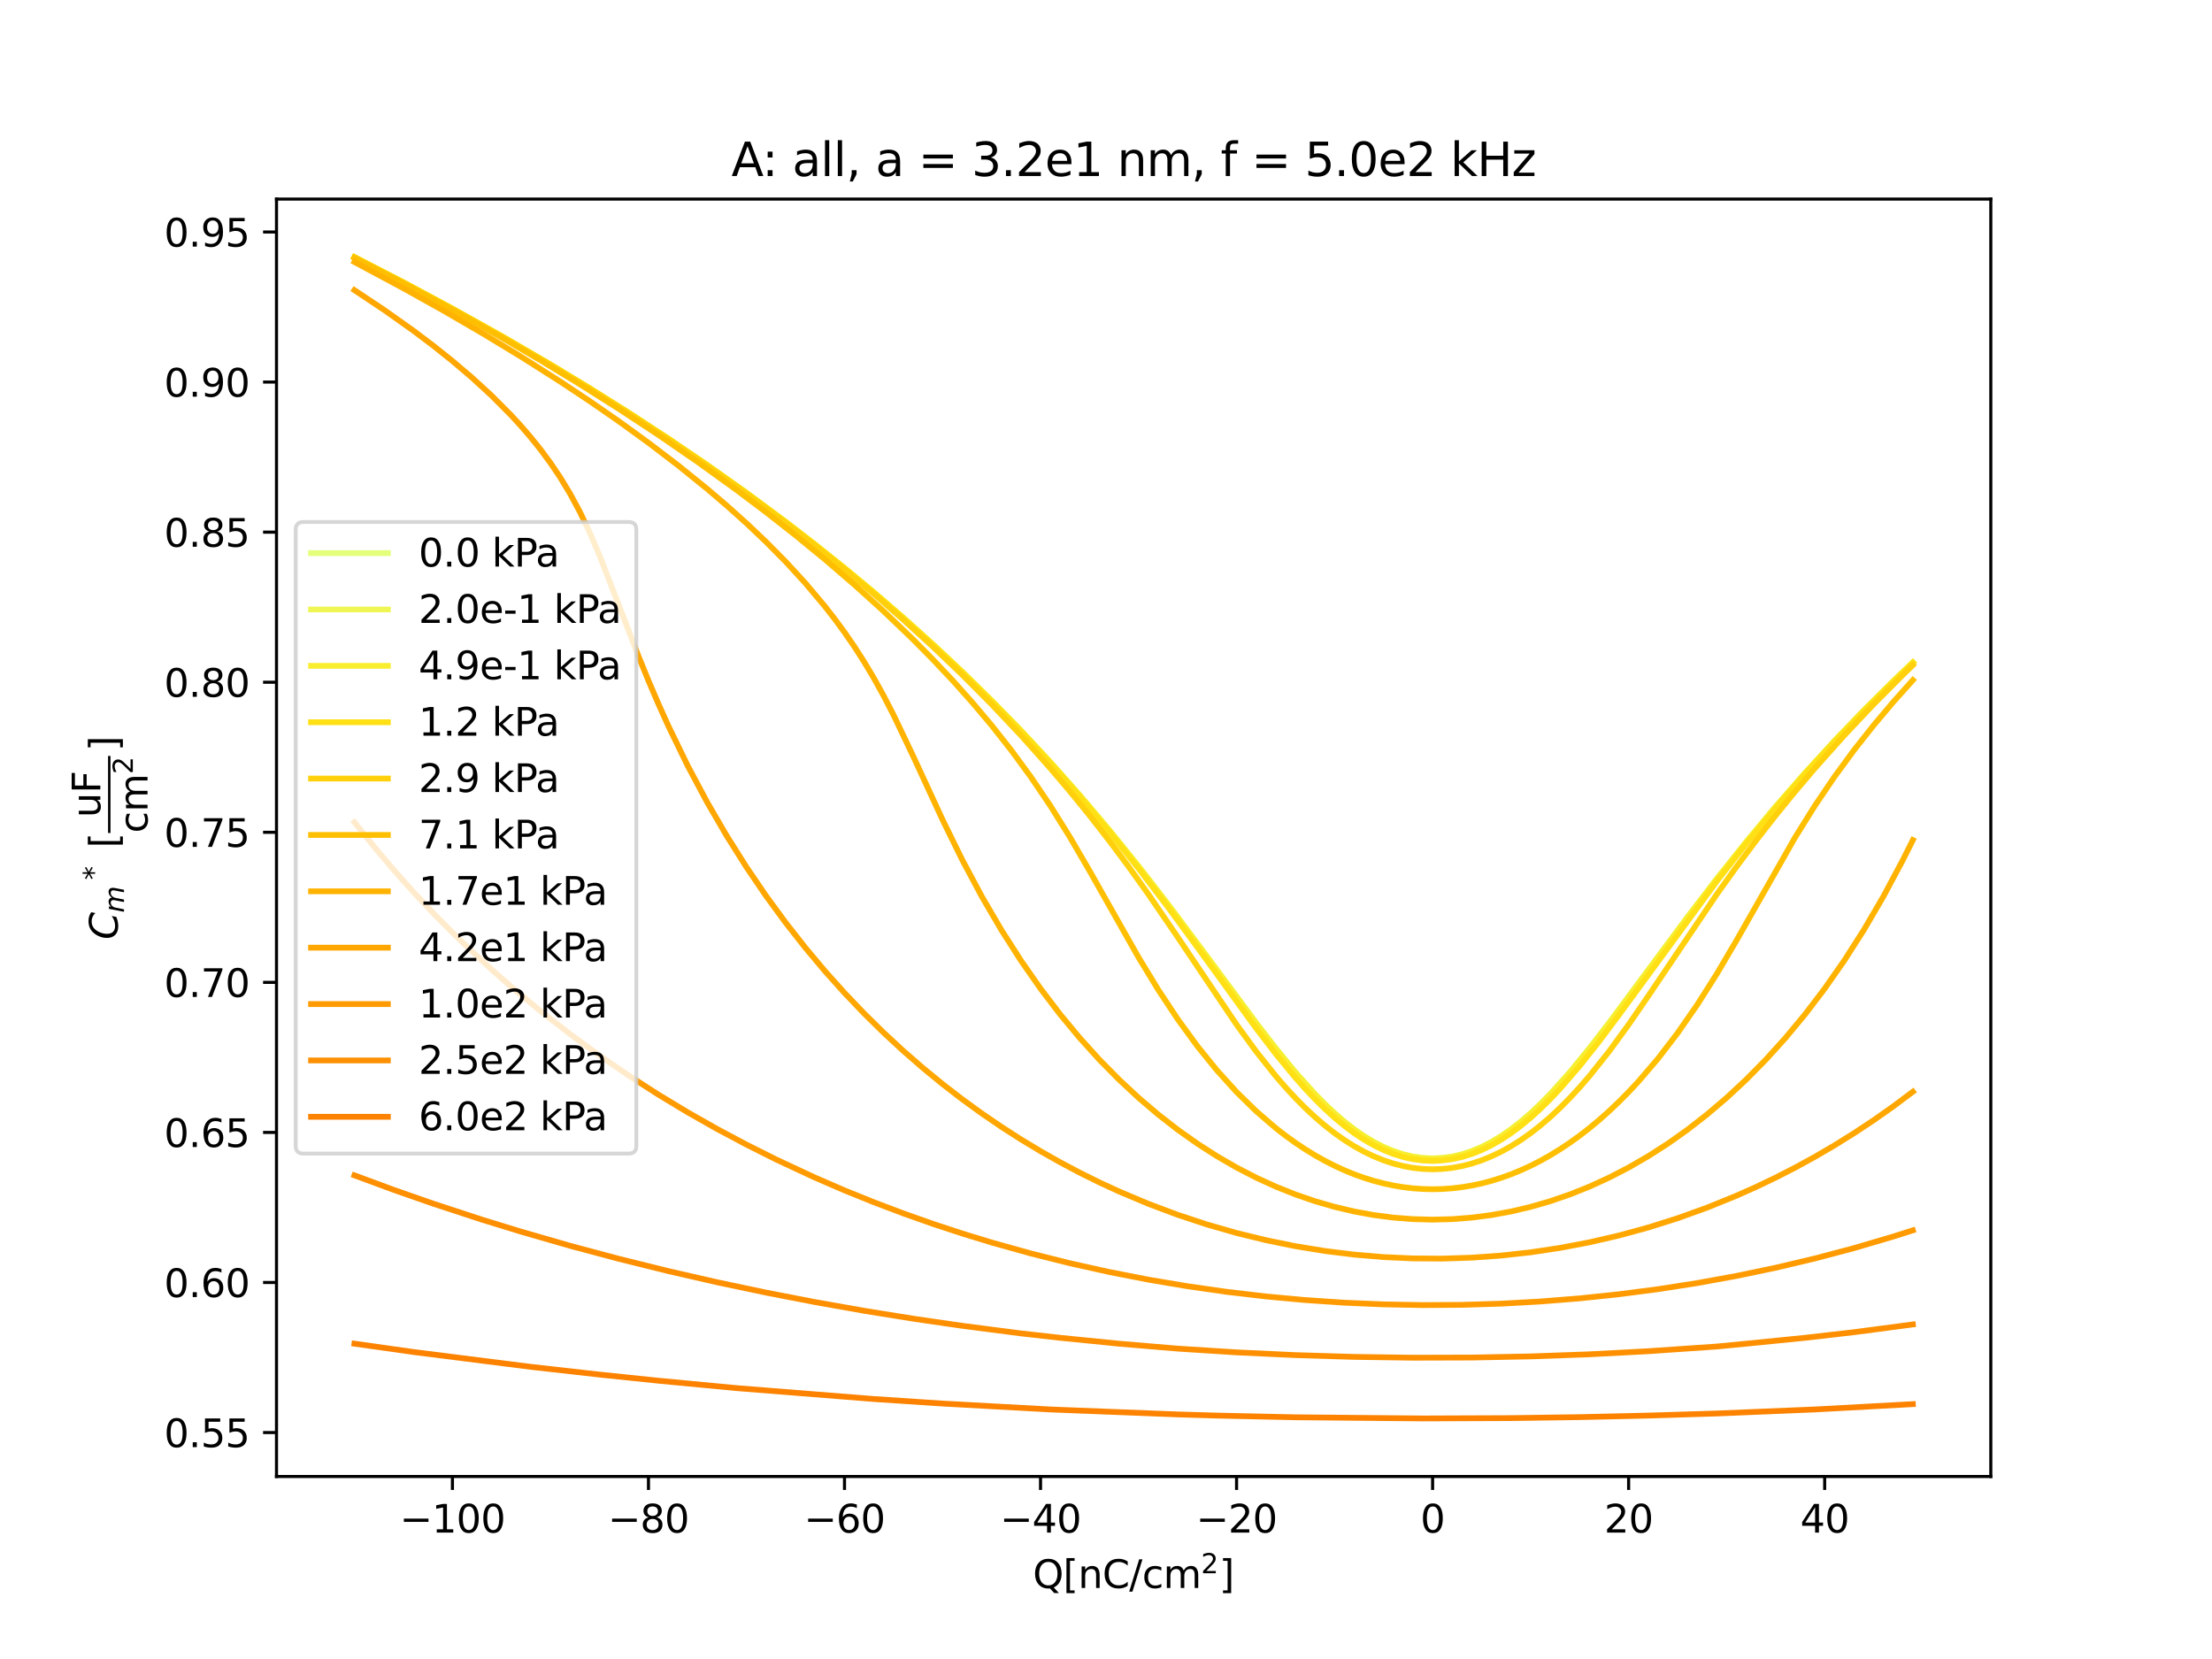 <?xml version="1.0" encoding="utf-8" standalone="no"?>
<!DOCTYPE svg PUBLIC "-//W3C//DTD SVG 1.1//EN"
  "http://www.w3.org/Graphics/SVG/1.1/DTD/svg11.dtd">
<svg xmlns:xlink="http://www.w3.org/1999/xlink" width="576pt" height="432pt" viewBox="0 0 576 432" xmlns="http://www.w3.org/2000/svg" version="1.1">
 <defs>
  <style type="text/css">*{stroke-linejoin: round; stroke-linecap: butt}</style>
 </defs>
 <g id="figure_1">
  <g id="patch_1">
   <path d="M 0 432 
L 576 432 
L 576 0 
L 0 0 
z
" style="fill: #ffffff"/>
  </g>
  <g id="axes_1">
   <g id="patch_2">
    <path d="M 72 384.48 
L 518.4 384.48 
L 518.4 51.84 
L 72 51.84 
z
" style="fill: #ffffff"/>
   </g>
   <g id="matplotlib.axis_1">
    <g id="xtick_1">
     <g id="line2d_1">
      <defs>
       <path id="m14b20d019d" d="M 0 0 
L 0 3.5 
" style="stroke: #000000; stroke-width: 0.8"/>
      </defs>
      <g>
       <use xlink:href="#m14b20d019d" x="117.814" y="384.48" style="stroke: #000000; stroke-width: 0.8"/>
      </g>
     </g>
     <g id="text_1">
      <!-- −100 -->
      <g transform="translate(104.08 399.078) scale(0.1 -0.1)">
       <defs>
        <path id="DejaVuSans-2212" d="M 678 2272 
L 4684 2272 
L 4684 1741 
L 678 1741 
L 678 2272 
z
" transform="scale(0.016)"/>
        <path id="DejaVuSans-31" d="M 794 531 
L 1825 531 
L 1825 4091 
L 703 3866 
L 703 4441 
L 1819 4666 
L 2450 4666 
L 2450 531 
L 3481 531 
L 3481 0 
L 794 0 
L 794 531 
z
" transform="scale(0.016)"/>
        <path id="DejaVuSans-30" d="M 2034 4250 
Q 1547 4250 1301 3770 
Q 1056 3291 1056 2328 
Q 1056 1369 1301 889 
Q 1547 409 2034 409 
Q 2525 409 2770 889 
Q 3016 1369 3016 2328 
Q 3016 3291 2770 3770 
Q 2525 4250 2034 4250 
z
M 2034 4750 
Q 2819 4750 3233 4129 
Q 3647 3509 3647 2328 
Q 3647 1150 3233 529 
Q 2819 -91 2034 -91 
Q 1250 -91 836 529 
Q 422 1150 422 2328 
Q 422 3509 836 4129 
Q 1250 4750 2034 4750 
z
" transform="scale(0.016)"/>
       </defs>
       <use xlink:href="#DejaVuSans-2212"/>
       <use xlink:href="#DejaVuSans-31" x="83.789"/>
       <use xlink:href="#DejaVuSans-30" x="147.412"/>
       <use xlink:href="#DejaVuSans-30" x="211.035"/>
      </g>
     </g>
    </g>
    <g id="xtick_2">
     <g id="line2d_2">
      <g>
       <use xlink:href="#m14b20d019d" x="168.86" y="384.48" style="stroke: #000000; stroke-width: 0.8"/>
      </g>
     </g>
     <g id="text_2">
      <!-- −80 -->
      <g transform="translate(158.308 399.078) scale(0.1 -0.1)">
       <defs>
        <path id="DejaVuSans-38" d="M 2034 2216 
Q 1584 2216 1326 1975 
Q 1069 1734 1069 1313 
Q 1069 891 1326 650 
Q 1584 409 2034 409 
Q 2484 409 2743 651 
Q 3003 894 3003 1313 
Q 3003 1734 2745 1975 
Q 2488 2216 2034 2216 
z
M 1403 2484 
Q 997 2584 770 2862 
Q 544 3141 544 3541 
Q 544 4100 942 4425 
Q 1341 4750 2034 4750 
Q 2731 4750 3128 4425 
Q 3525 4100 3525 3541 
Q 3525 3141 3298 2862 
Q 3072 2584 2669 2484 
Q 3125 2378 3379 2068 
Q 3634 1759 3634 1313 
Q 3634 634 3220 271 
Q 2806 -91 2034 -91 
Q 1263 -91 848 271 
Q 434 634 434 1313 
Q 434 1759 690 2068 
Q 947 2378 1403 2484 
z
M 1172 3481 
Q 1172 3119 1398 2916 
Q 1625 2713 2034 2713 
Q 2441 2713 2670 2916 
Q 2900 3119 2900 3481 
Q 2900 3844 2670 4047 
Q 2441 4250 2034 4250 
Q 1625 4250 1398 4047 
Q 1172 3844 1172 3481 
z
" transform="scale(0.016)"/>
       </defs>
       <use xlink:href="#DejaVuSans-2212"/>
       <use xlink:href="#DejaVuSans-38" x="83.789"/>
       <use xlink:href="#DejaVuSans-30" x="147.412"/>
      </g>
     </g>
    </g>
    <g id="xtick_3">
     <g id="line2d_3">
      <g>
       <use xlink:href="#m14b20d019d" x="219.907" y="384.48" style="stroke: #000000; stroke-width: 0.8"/>
      </g>
     </g>
     <g id="text_3">
      <!-- −60 -->
      <g transform="translate(209.354 399.078) scale(0.1 -0.1)">
       <defs>
        <path id="DejaVuSans-36" d="M 2113 2584 
Q 1688 2584 1439 2293 
Q 1191 2003 1191 1497 
Q 1191 994 1439 701 
Q 1688 409 2113 409 
Q 2538 409 2786 701 
Q 3034 994 3034 1497 
Q 3034 2003 2786 2293 
Q 2538 2584 2113 2584 
z
M 3366 4563 
L 3366 3988 
Q 3128 4100 2886 4159 
Q 2644 4219 2406 4219 
Q 1781 4219 1451 3797 
Q 1122 3375 1075 2522 
Q 1259 2794 1537 2939 
Q 1816 3084 2150 3084 
Q 2853 3084 3261 2657 
Q 3669 2231 3669 1497 
Q 3669 778 3244 343 
Q 2819 -91 2113 -91 
Q 1303 -91 875 529 
Q 447 1150 447 2328 
Q 447 3434 972 4092 
Q 1497 4750 2381 4750 
Q 2619 4750 2861 4703 
Q 3103 4656 3366 4563 
z
" transform="scale(0.016)"/>
       </defs>
       <use xlink:href="#DejaVuSans-2212"/>
       <use xlink:href="#DejaVuSans-36" x="83.789"/>
       <use xlink:href="#DejaVuSans-30" x="147.412"/>
      </g>
     </g>
    </g>
    <g id="xtick_4">
     <g id="line2d_4">
      <g>
       <use xlink:href="#m14b20d019d" x="270.953" y="384.48" style="stroke: #000000; stroke-width: 0.8"/>
      </g>
     </g>
     <g id="text_4">
      <!-- −40 -->
      <g transform="translate(260.401 399.078) scale(0.1 -0.1)">
       <defs>
        <path id="DejaVuSans-34" d="M 2419 4116 
L 825 1625 
L 2419 1625 
L 2419 4116 
z
M 2253 4666 
L 3047 4666 
L 3047 1625 
L 3713 1625 
L 3713 1100 
L 3047 1100 
L 3047 0 
L 2419 0 
L 2419 1100 
L 313 1100 
L 313 1709 
L 2253 4666 
z
" transform="scale(0.016)"/>
       </defs>
       <use xlink:href="#DejaVuSans-2212"/>
       <use xlink:href="#DejaVuSans-34" x="83.789"/>
       <use xlink:href="#DejaVuSans-30" x="147.412"/>
      </g>
     </g>
    </g>
    <g id="xtick_5">
     <g id="line2d_5">
      <g>
       <use xlink:href="#m14b20d019d" x="321.999" y="384.48" style="stroke: #000000; stroke-width: 0.8"/>
      </g>
     </g>
     <g id="text_5">
      <!-- −20 -->
      <g transform="translate(311.447 399.078) scale(0.1 -0.1)">
       <defs>
        <path id="DejaVuSans-32" d="M 1228 531 
L 3431 531 
L 3431 0 
L 469 0 
L 469 531 
Q 828 903 1448 1529 
Q 2069 2156 2228 2338 
Q 2531 2678 2651 2914 
Q 2772 3150 2772 3378 
Q 2772 3750 2511 3984 
Q 2250 4219 1831 4219 
Q 1534 4219 1204 4116 
Q 875 4013 500 3803 
L 500 4441 
Q 881 4594 1212 4672 
Q 1544 4750 1819 4750 
Q 2544 4750 2975 4387 
Q 3406 4025 3406 3419 
Q 3406 3131 3298 2873 
Q 3191 2616 2906 2266 
Q 2828 2175 2409 1742 
Q 1991 1309 1228 531 
z
" transform="scale(0.016)"/>
       </defs>
       <use xlink:href="#DejaVuSans-2212"/>
       <use xlink:href="#DejaVuSans-32" x="83.789"/>
       <use xlink:href="#DejaVuSans-30" x="147.412"/>
      </g>
     </g>
    </g>
    <g id="xtick_6">
     <g id="line2d_6">
      <g>
       <use xlink:href="#m14b20d019d" x="373.046" y="384.48" style="stroke: #000000; stroke-width: 0.8"/>
      </g>
     </g>
     <g id="text_6">
      <!-- 0 -->
      <g transform="translate(369.864 399.078) scale(0.1 -0.1)">
       <use xlink:href="#DejaVuSans-30"/>
      </g>
     </g>
    </g>
    <g id="xtick_7">
     <g id="line2d_7">
      <g>
       <use xlink:href="#m14b20d019d" x="424.092" y="384.48" style="stroke: #000000; stroke-width: 0.8"/>
      </g>
     </g>
     <g id="text_7">
      <!-- 20 -->
      <g transform="translate(417.729 399.078) scale(0.1 -0.1)">
       <use xlink:href="#DejaVuSans-32"/>
       <use xlink:href="#DejaVuSans-30" x="63.623"/>
      </g>
     </g>
    </g>
    <g id="xtick_8">
     <g id="line2d_8">
      <g>
       <use xlink:href="#m14b20d019d" x="475.138" y="384.48" style="stroke: #000000; stroke-width: 0.8"/>
      </g>
     </g>
     <g id="text_8">
      <!-- 40 -->
      <g transform="translate(468.776 399.078) scale(0.1 -0.1)">
       <use xlink:href="#DejaVuSans-34"/>
       <use xlink:href="#DejaVuSans-30" x="63.623"/>
      </g>
     </g>
    </g>
    <g id="text_9">
     <!-- $\mathrm{Q [nC/cm^2]}$ -->
     <g transform="translate(268.95 413.578) scale(0.1 -0.1)">
      <defs>
       <path id="DejaVuSans-51" d="M 2522 4238 
Q 1834 4238 1429 3725 
Q 1025 3213 1025 2328 
Q 1025 1447 1429 934 
Q 1834 422 2522 422 
Q 3209 422 3611 934 
Q 4013 1447 4013 2328 
Q 4013 3213 3611 3725 
Q 3209 4238 2522 4238 
z
M 3406 84 
L 4238 -825 
L 3475 -825 
L 2784 -78 
Q 2681 -84 2626 -87 
Q 2572 -91 2522 -91 
Q 1538 -91 948 567 
Q 359 1225 359 2328 
Q 359 3434 948 4092 
Q 1538 4750 2522 4750 
Q 3503 4750 4090 4092 
Q 4678 3434 4678 2328 
Q 4678 1516 4351 937 
Q 4025 359 3406 84 
z
" transform="scale(0.016)"/>
       <path id="DejaVuSans-5b" d="M 550 4863 
L 1875 4863 
L 1875 4416 
L 1125 4416 
L 1125 -397 
L 1875 -397 
L 1875 -844 
L 550 -844 
L 550 4863 
z
" transform="scale(0.016)"/>
       <path id="DejaVuSans-6e" d="M 3513 2113 
L 3513 0 
L 2938 0 
L 2938 2094 
Q 2938 2591 2744 2837 
Q 2550 3084 2163 3084 
Q 1697 3084 1428 2787 
Q 1159 2491 1159 1978 
L 1159 0 
L 581 0 
L 581 3500 
L 1159 3500 
L 1159 2956 
Q 1366 3272 1645 3428 
Q 1925 3584 2291 3584 
Q 2894 3584 3203 3211 
Q 3513 2838 3513 2113 
z
" transform="scale(0.016)"/>
       <path id="DejaVuSans-43" d="M 4122 4306 
L 4122 3641 
Q 3803 3938 3442 4084 
Q 3081 4231 2675 4231 
Q 1875 4231 1450 3742 
Q 1025 3253 1025 2328 
Q 1025 1406 1450 917 
Q 1875 428 2675 428 
Q 3081 428 3442 575 
Q 3803 722 4122 1019 
L 4122 359 
Q 3791 134 3420 21 
Q 3050 -91 2638 -91 
Q 1578 -91 968 557 
Q 359 1206 359 2328 
Q 359 3453 968 4101 
Q 1578 4750 2638 4750 
Q 3056 4750 3426 4639 
Q 3797 4528 4122 4306 
z
" transform="scale(0.016)"/>
       <path id="DejaVuSans-2f" d="M 1625 4666 
L 2156 4666 
L 531 -594 
L 0 -594 
L 1625 4666 
z
" transform="scale(0.016)"/>
       <path id="DejaVuSans-63" d="M 3122 3366 
L 3122 2828 
Q 2878 2963 2633 3030 
Q 2388 3097 2138 3097 
Q 1578 3097 1268 2742 
Q 959 2388 959 1747 
Q 959 1106 1268 751 
Q 1578 397 2138 397 
Q 2388 397 2633 464 
Q 2878 531 3122 666 
L 3122 134 
Q 2881 22 2623 -34 
Q 2366 -91 2075 -91 
Q 1284 -91 818 406 
Q 353 903 353 1747 
Q 353 2603 823 3093 
Q 1294 3584 2113 3584 
Q 2378 3584 2631 3529 
Q 2884 3475 3122 3366 
z
" transform="scale(0.016)"/>
       <path id="DejaVuSans-6d" d="M 3328 2828 
Q 3544 3216 3844 3400 
Q 4144 3584 4550 3584 
Q 5097 3584 5394 3201 
Q 5691 2819 5691 2113 
L 5691 0 
L 5113 0 
L 5113 2094 
Q 5113 2597 4934 2840 
Q 4756 3084 4391 3084 
Q 3944 3084 3684 2787 
Q 3425 2491 3425 1978 
L 3425 0 
L 2847 0 
L 2847 2094 
Q 2847 2600 2669 2842 
Q 2491 3084 2119 3084 
Q 1678 3084 1418 2786 
Q 1159 2488 1159 1978 
L 1159 0 
L 581 0 
L 581 3500 
L 1159 3500 
L 1159 2956 
Q 1356 3278 1631 3431 
Q 1906 3584 2284 3584 
Q 2666 3584 2933 3390 
Q 3200 3197 3328 2828 
z
" transform="scale(0.016)"/>
       <path id="DejaVuSans-5d" d="M 1947 4863 
L 1947 -844 
L 622 -844 
L 622 -397 
L 1369 -397 
L 1369 4416 
L 622 4416 
L 622 4863 
L 1947 4863 
z
" transform="scale(0.016)"/>
      </defs>
      <use xlink:href="#DejaVuSans-51" transform="translate(0 0.766)"/>
      <use xlink:href="#DejaVuSans-5b" transform="translate(78.711 0.766)"/>
      <use xlink:href="#DejaVuSans-6e" transform="translate(117.725 0.766)"/>
      <use xlink:href="#DejaVuSans-43" transform="translate(181.104 0.766)"/>
      <use xlink:href="#DejaVuSans-2f" transform="translate(250.928 0.766)"/>
      <use xlink:href="#DejaVuSans-63" transform="translate(284.619 0.766)"/>
      <use xlink:href="#DejaVuSans-6d" transform="translate(339.6 0.766)"/>
      <use xlink:href="#DejaVuSans-32" transform="translate(437.969 39.047) scale(0.7)"/>
      <use xlink:href="#DejaVuSans-5d" transform="translate(485.239 0.766)"/>
     </g>
    </g>
   </g>
   <g id="matplotlib.axis_2">
    <g id="ytick_1">
     <g id="line2d_9">
      <defs>
       <path id="m65bcf46da0" d="M 0 0 
L -3.5 0 
" style="stroke: #000000; stroke-width: 0.8"/>
      </defs>
      <g>
       <use xlink:href="#m65bcf46da0" x="72" y="373.03" style="stroke: #000000; stroke-width: 0.8"/>
      </g>
     </g>
     <g id="text_10">
      <!-- 0.55 -->
      <g transform="translate(42.734 376.829) scale(0.1 -0.1)">
       <defs>
        <path id="DejaVuSans-2e" d="M 684 794 
L 1344 794 
L 1344 0 
L 684 0 
L 684 794 
z
" transform="scale(0.016)"/>
        <path id="DejaVuSans-35" d="M 691 4666 
L 3169 4666 
L 3169 4134 
L 1269 4134 
L 1269 2991 
Q 1406 3038 1543 3061 
Q 1681 3084 1819 3084 
Q 2600 3084 3056 2656 
Q 3513 2228 3513 1497 
Q 3513 744 3044 326 
Q 2575 -91 1722 -91 
Q 1428 -91 1123 -41 
Q 819 9 494 109 
L 494 744 
Q 775 591 1075 516 
Q 1375 441 1709 441 
Q 2250 441 2565 725 
Q 2881 1009 2881 1497 
Q 2881 1984 2565 2268 
Q 2250 2553 1709 2553 
Q 1456 2553 1204 2497 
Q 953 2441 691 2322 
L 691 4666 
z
" transform="scale(0.016)"/>
       </defs>
       <use xlink:href="#DejaVuSans-30"/>
       <use xlink:href="#DejaVuSans-2e" x="63.623"/>
       <use xlink:href="#DejaVuSans-35" x="95.41"/>
       <use xlink:href="#DejaVuSans-35" x="159.033"/>
      </g>
     </g>
    </g>
    <g id="ytick_2">
     <g id="line2d_10">
      <g>
       <use xlink:href="#m65bcf46da0" x="72" y="333.953" style="stroke: #000000; stroke-width: 0.8"/>
      </g>
     </g>
     <g id="text_11">
      <!-- 0.60 -->
      <g transform="translate(42.734 337.752) scale(0.1 -0.1)">
       <use xlink:href="#DejaVuSans-30"/>
       <use xlink:href="#DejaVuSans-2e" x="63.623"/>
       <use xlink:href="#DejaVuSans-36" x="95.41"/>
       <use xlink:href="#DejaVuSans-30" x="159.033"/>
      </g>
     </g>
    </g>
    <g id="ytick_3">
     <g id="line2d_11">
      <g>
       <use xlink:href="#m65bcf46da0" x="72" y="294.877" style="stroke: #000000; stroke-width: 0.8"/>
      </g>
     </g>
     <g id="text_12">
      <!-- 0.65 -->
      <g transform="translate(42.734 298.676) scale(0.1 -0.1)">
       <use xlink:href="#DejaVuSans-30"/>
       <use xlink:href="#DejaVuSans-2e" x="63.623"/>
       <use xlink:href="#DejaVuSans-36" x="95.41"/>
       <use xlink:href="#DejaVuSans-35" x="159.033"/>
      </g>
     </g>
    </g>
    <g id="ytick_4">
     <g id="line2d_12">
      <g>
       <use xlink:href="#m65bcf46da0" x="72" y="255.8" style="stroke: #000000; stroke-width: 0.8"/>
      </g>
     </g>
     <g id="text_13">
      <!-- 0.70 -->
      <g transform="translate(42.734 259.599) scale(0.1 -0.1)">
       <defs>
        <path id="DejaVuSans-37" d="M 525 4666 
L 3525 4666 
L 3525 4397 
L 1831 0 
L 1172 0 
L 2766 4134 
L 525 4134 
L 525 4666 
z
" transform="scale(0.016)"/>
       </defs>
       <use xlink:href="#DejaVuSans-30"/>
       <use xlink:href="#DejaVuSans-2e" x="63.623"/>
       <use xlink:href="#DejaVuSans-37" x="95.41"/>
       <use xlink:href="#DejaVuSans-30" x="159.033"/>
      </g>
     </g>
    </g>
    <g id="ytick_5">
     <g id="line2d_13">
      <g>
       <use xlink:href="#m65bcf46da0" x="72" y="216.723" style="stroke: #000000; stroke-width: 0.8"/>
      </g>
     </g>
     <g id="text_14">
      <!-- 0.75 -->
      <g transform="translate(42.734 220.523) scale(0.1 -0.1)">
       <use xlink:href="#DejaVuSans-30"/>
       <use xlink:href="#DejaVuSans-2e" x="63.623"/>
       <use xlink:href="#DejaVuSans-37" x="95.41"/>
       <use xlink:href="#DejaVuSans-35" x="159.033"/>
      </g>
     </g>
    </g>
    <g id="ytick_6">
     <g id="line2d_14">
      <g>
       <use xlink:href="#m65bcf46da0" x="72" y="177.647" style="stroke: #000000; stroke-width: 0.8"/>
      </g>
     </g>
     <g id="text_15">
      <!-- 0.80 -->
      <g transform="translate(42.734 181.446) scale(0.1 -0.1)">
       <use xlink:href="#DejaVuSans-30"/>
       <use xlink:href="#DejaVuSans-2e" x="63.623"/>
       <use xlink:href="#DejaVuSans-38" x="95.41"/>
       <use xlink:href="#DejaVuSans-30" x="159.033"/>
      </g>
     </g>
    </g>
    <g id="ytick_7">
     <g id="line2d_15">
      <g>
       <use xlink:href="#m65bcf46da0" x="72" y="138.57" style="stroke: #000000; stroke-width: 0.8"/>
      </g>
     </g>
     <g id="text_16">
      <!-- 0.85 -->
      <g transform="translate(42.734 142.37) scale(0.1 -0.1)">
       <use xlink:href="#DejaVuSans-30"/>
       <use xlink:href="#DejaVuSans-2e" x="63.623"/>
       <use xlink:href="#DejaVuSans-38" x="95.41"/>
       <use xlink:href="#DejaVuSans-35" x="159.033"/>
      </g>
     </g>
    </g>
    <g id="ytick_8">
     <g id="line2d_16">
      <g>
       <use xlink:href="#m65bcf46da0" x="72" y="99.494" style="stroke: #000000; stroke-width: 0.8"/>
      </g>
     </g>
     <g id="text_17">
      <!-- 0.90 -->
      <g transform="translate(42.734 103.293) scale(0.1 -0.1)">
       <defs>
        <path id="DejaVuSans-39" d="M 703 97 
L 703 672 
Q 941 559 1184 500 
Q 1428 441 1663 441 
Q 2288 441 2617 861 
Q 2947 1281 2994 2138 
Q 2813 1869 2534 1725 
Q 2256 1581 1919 1581 
Q 1219 1581 811 2004 
Q 403 2428 403 3163 
Q 403 3881 828 4315 
Q 1253 4750 1959 4750 
Q 2769 4750 3195 4129 
Q 3622 3509 3622 2328 
Q 3622 1225 3098 567 
Q 2575 -91 1691 -91 
Q 1453 -91 1209 -44 
Q 966 3 703 97 
z
M 1959 2075 
Q 2384 2075 2632 2365 
Q 2881 2656 2881 3163 
Q 2881 3666 2632 3958 
Q 2384 4250 1959 4250 
Q 1534 4250 1286 3958 
Q 1038 3666 1038 3163 
Q 1038 2656 1286 2365 
Q 1534 2075 1959 2075 
z
" transform="scale(0.016)"/>
       </defs>
       <use xlink:href="#DejaVuSans-30"/>
       <use xlink:href="#DejaVuSans-2e" x="63.623"/>
       <use xlink:href="#DejaVuSans-39" x="95.41"/>
       <use xlink:href="#DejaVuSans-30" x="159.033"/>
      </g>
     </g>
    </g>
    <g id="ytick_9">
     <g id="line2d_17">
      <g>
       <use xlink:href="#m65bcf46da0" x="72" y="60.417" style="stroke: #000000; stroke-width: 0.8"/>
      </g>
     </g>
     <g id="text_18">
      <!-- 0.95 -->
      <g transform="translate(42.734 64.216) scale(0.1 -0.1)">
       <use xlink:href="#DejaVuSans-30"/>
       <use xlink:href="#DejaVuSans-2e" x="63.623"/>
       <use xlink:href="#DejaVuSans-39" x="95.41"/>
       <use xlink:href="#DejaVuSans-35" x="159.033"/>
      </g>
     </g>
    </g>
    <g id="text_19">
     <!-- ${C_m}^*$ $\mathrm{[\dfrac{uF}{cm^2}]}$ -->
     <g transform="translate(30.734 244.66) rotate(-90) scale(0.1 -0.1)">
      <defs>
       <path id="DejaVuSans-Oblique-43" d="M 4447 4306 
L 4319 3641 
Q 4019 3944 3683 4091 
Q 3347 4238 2956 4238 
Q 2422 4238 2017 3981 
Q 1613 3725 1319 3200 
Q 1131 2863 1032 2486 
Q 934 2109 934 1728 
Q 934 1091 1264 756 
Q 1594 422 2222 422 
Q 2656 422 3056 561 
Q 3456 700 3834 978 
L 3688 231 
Q 3316 72 2936 -9 
Q 2556 -91 2175 -91 
Q 1278 -91 773 396 
Q 269 884 269 1753 
Q 269 2309 461 2846 
Q 653 3384 1013 3828 
Q 1394 4300 1883 4525 
Q 2372 4750 3022 4750 
Q 3422 4750 3780 4639 
Q 4138 4528 4447 4306 
z
" transform="scale(0.016)"/>
       <path id="DejaVuSans-Oblique-6d" d="M 5747 2113 
L 5338 0 
L 4763 0 
L 5166 2094 
Q 5191 2228 5203 2325 
Q 5216 2422 5216 2491 
Q 5216 2772 5059 2928 
Q 4903 3084 4622 3084 
Q 4203 3084 3875 2770 
Q 3547 2456 3450 1953 
L 3066 0 
L 2491 0 
L 2900 2094 
Q 2925 2209 2937 2307 
Q 2950 2406 2950 2484 
Q 2950 2769 2794 2926 
Q 2638 3084 2363 3084 
Q 1938 3084 1609 2770 
Q 1281 2456 1184 1953 
L 800 0 
L 225 0 
L 909 3500 
L 1484 3500 
L 1375 2956 
Q 1609 3263 1923 3423 
Q 2238 3584 2597 3584 
Q 2978 3584 3223 3384 
Q 3469 3184 3519 2828 
Q 3781 3197 4126 3390 
Q 4472 3584 4856 3584 
Q 5306 3584 5551 3325 
Q 5797 3066 5797 2591 
Q 5797 2488 5784 2364 
Q 5772 2241 5747 2113 
z
" transform="scale(0.016)"/>
       <path id="DejaVuSans-2a" d="M 3009 3897 
L 1888 3291 
L 3009 2681 
L 2828 2375 
L 1778 3009 
L 1778 1831 
L 1422 1831 
L 1422 3009 
L 372 2375 
L 191 2681 
L 1313 3291 
L 191 3897 
L 372 4206 
L 1422 3572 
L 1422 4750 
L 1778 4750 
L 1778 3572 
L 2828 4206 
L 3009 3897 
z
" transform="scale(0.016)"/>
       <path id="DejaVuSans-20" transform="scale(0.016)"/>
       <path id="DejaVuSans-75" d="M 544 1381 
L 544 3500 
L 1119 3500 
L 1119 1403 
Q 1119 906 1312 657 
Q 1506 409 1894 409 
Q 2359 409 2629 706 
Q 2900 1003 2900 1516 
L 2900 3500 
L 3475 3500 
L 3475 0 
L 2900 0 
L 2900 538 
Q 2691 219 2414 64 
Q 2138 -91 1772 -91 
Q 1169 -91 856 284 
Q 544 659 544 1381 
z
M 1991 3584 
L 1991 3584 
z
" transform="scale(0.016)"/>
       <path id="DejaVuSans-46" d="M 628 4666 
L 3309 4666 
L 3309 4134 
L 1259 4134 
L 1259 2759 
L 3109 2759 
L 3109 2228 
L 1259 2228 
L 1259 0 
L 628 0 
L 628 4666 
z
" transform="scale(0.016)"/>
      </defs>
      <use xlink:href="#DejaVuSans-Oblique-43" transform="translate(0 0.875)"/>
      <use xlink:href="#DejaVuSans-Oblique-6d" transform="translate(69.824 -15.531) scale(0.7)"/>
      <use xlink:href="#DejaVuSans-2a" transform="translate(155.342 39.156) scale(0.7)"/>
      <use xlink:href="#DejaVuSans-20" transform="translate(206.714 0.875)"/>
      <use xlink:href="#DejaVuSans-5b" transform="translate(238.501 0.875)"/>
      <use xlink:href="#DejaVuSans-75" transform="translate(317.515 46.094)"/>
      <use xlink:href="#DejaVuSans-46" transform="translate(380.894 46.094)"/>
      <use xlink:href="#DejaVuSans-63" transform="translate(277.515 -76.812)"/>
      <use xlink:href="#DejaVuSans-6d" transform="translate(332.495 -76.812)"/>
      <use xlink:href="#DejaVuSans-32" transform="translate(430.864 -38.531) scale(0.7)"/>
      <use xlink:href="#DejaVuSans-5d" transform="translate(490.635 0.875)"/>
      <path d="M 277.515 19.672 
L 277.515 25.922 
L 478.135 25.922 
L 478.135 19.672 
L 277.515 19.672 
z
"/>
     </g>
    </g>
   </g>
   <g id="line2d_18">
    <path d="M 92.291 66.96 
L 105.052 73.544 
L 117.814 80.384 
L 130.576 87.504 
L 143.337 94.929 
L 153.546 101.108 
L 163.756 107.518 
L 173.965 114.179 
L 184.174 121.112 
L 194.384 128.342 
L 204.593 135.897 
L 214.802 143.81 
L 222.459 150.001 
L 230.116 156.432 
L 237.773 163.122 
L 245.43 170.093 
L 253.087 177.368 
L 260.744 184.972 
L 268.401 192.933 
L 276.058 201.278 
L 283.715 210.03 
L 291.372 219.209 
L 299.028 228.812 
L 306.685 238.808 
L 316.895 252.571 
L 327.104 266.34 
L 332.209 272.948 
L 337.313 279.175 
L 342.418 284.858 
L 344.97 287.45 
L 347.522 289.854 
L 350.075 292.056 
L 352.627 294.045 
L 355.179 295.813 
L 357.732 297.354 
L 360.284 298.662 
L 362.836 299.735 
L 365.389 300.571 
L 367.941 301.169 
L 370.493 301.528 
L 373.046 301.647 
L 375.598 301.528 
L 378.15 301.169 
L 380.703 300.571 
L 383.255 299.735 
L 385.807 298.662 
L 388.36 297.354 
L 390.912 295.813 
L 393.464 294.045 
L 396.016 292.056 
L 398.569 289.854 
L 401.121 287.45 
L 403.673 284.858 
L 408.778 279.175 
L 413.883 272.948 
L 418.987 266.34 
L 429.197 252.571 
L 439.406 238.808 
L 447.063 228.812 
L 454.72 219.209 
L 462.377 210.03 
L 470.034 201.278 
L 477.691 192.933 
L 485.348 184.972 
L 493.004 177.368 
L 498.109 172.483 
L 498.109 172.483 
" clip-path="url(#pd5d633f219)" style="fill: none; stroke: #e4ff7a; stroke-width: 1.5; stroke-linecap: square"/>
   </g>
   <g id="line2d_19">
    <path d="M 92.291 66.96 
L 105.052 73.544 
L 117.814 80.385 
L 130.576 87.505 
L 143.337 94.929 
L 153.546 101.108 
L 163.756 107.519 
L 173.965 114.179 
L 184.174 121.112 
L 194.384 128.342 
L 204.593 135.898 
L 212.25 141.797 
L 219.907 147.913 
L 227.564 154.263 
L 235.221 160.865 
L 242.878 167.74 
L 250.534 174.911 
L 258.191 182.404 
L 265.848 190.244 
L 273.505 198.459 
L 281.162 207.076 
L 288.819 216.114 
L 296.476 225.582 
L 304.133 235.459 
L 314.342 249.133 
L 327.104 266.381 
L 332.209 272.992 
L 337.313 279.218 
L 342.418 284.899 
L 344.97 287.489 
L 347.522 289.89 
L 350.075 292.089 
L 352.627 294.076 
L 355.179 295.842 
L 357.732 297.38 
L 360.284 298.686 
L 362.836 299.758 
L 365.389 300.592 
L 367.941 301.189 
L 370.493 301.547 
L 373.046 301.666 
L 375.598 301.547 
L 378.15 301.189 
L 380.703 300.592 
L 383.255 299.758 
L 385.807 298.686 
L 388.36 297.38 
L 390.912 295.842 
L 393.464 294.076 
L 396.016 292.09 
L 398.569 289.89 
L 401.121 287.489 
L 403.673 284.899 
L 408.778 279.218 
L 413.883 272.992 
L 418.987 266.381 
L 429.197 252.604 
L 439.406 238.832 
L 447.063 228.831 
L 454.72 219.223 
L 462.377 210.041 
L 470.034 201.286 
L 477.691 192.939 
L 485.348 184.977 
L 493.004 177.372 
L 498.109 172.486 
L 498.109 172.486 
" clip-path="url(#pd5d633f219)" style="fill: none; stroke: #eff654; stroke-width: 1.5; stroke-linecap: square"/>
   </g>
   <g id="line2d_20">
    <path d="M 92.291 66.961 
L 105.052 73.545 
L 117.814 80.386 
L 130.576 87.506 
L 143.337 94.931 
L 153.546 101.111 
L 163.756 107.521 
L 173.965 114.182 
L 184.174 121.116 
L 194.384 128.347 
L 204.593 135.904 
L 212.25 141.804 
L 219.907 147.921 
L 227.564 154.273 
L 235.221 160.876 
L 242.878 167.754 
L 250.534 174.929 
L 258.191 182.426 
L 265.848 190.273 
L 273.505 198.496 
L 281.162 207.124 
L 288.819 216.177 
L 296.476 225.665 
L 304.133 235.568 
L 314.342 249.285 
L 327.104 266.585 
L 332.209 273.206 
L 337.313 279.43 
L 342.418 285.099 
L 344.97 287.679 
L 347.522 290.069 
L 350.075 292.257 
L 352.627 294.231 
L 355.179 295.985 
L 357.732 297.512 
L 360.284 298.808 
L 362.836 299.87 
L 365.389 300.698 
L 367.941 301.29 
L 370.493 301.644 
L 373.046 301.763 
L 375.598 301.644 
L 378.15 301.289 
L 380.703 300.698 
L 383.255 299.87 
L 385.807 298.808 
L 388.36 297.511 
L 390.912 295.985 
L 393.464 294.231 
L 396.016 292.257 
L 398.569 290.069 
L 401.121 287.679 
L 403.673 285.099 
L 408.778 279.43 
L 413.883 273.205 
L 418.987 266.585 
L 429.197 252.768 
L 439.406 238.951 
L 447.063 228.922 
L 454.72 219.292 
L 462.377 210.094 
L 470.034 201.326 
L 477.691 192.971 
L 485.348 185.002 
L 493.004 177.391 
L 498.109 172.503 
L 498.109 172.503 
" clip-path="url(#pd5d633f219)" style="fill: none; stroke: #f9ed2f; stroke-width: 1.5; stroke-linecap: square"/>
   </g>
   <g id="line2d_21">
    <path d="M 92.291 66.966 
L 105.052 73.551 
L 117.814 80.393 
L 130.576 87.515 
L 143.337 94.942 
L 153.546 101.123 
L 163.756 107.536 
L 173.965 114.201 
L 184.174 121.138 
L 194.384 128.374 
L 204.593 135.938 
L 212.25 141.844 
L 219.907 147.969 
L 227.564 154.33 
L 235.221 160.947 
L 242.878 167.841 
L 250.534 175.037 
L 258.191 182.561 
L 265.848 190.444 
L 273.505 198.717 
L 281.162 207.41 
L 288.819 216.553 
L 296.476 226.16 
L 304.133 236.219 
L 311.79 246.657 
L 327.104 267.771 
L 332.209 274.428 
L 337.313 280.625 
L 339.866 283.502 
L 342.418 286.207 
L 344.97 288.728 
L 347.522 291.052 
L 350.075 293.169 
L 352.627 295.074 
L 355.179 296.761 
L 357.732 298.226 
L 360.284 299.468 
L 362.836 300.485 
L 365.389 301.275 
L 367.941 301.841 
L 370.493 302.18 
L 373.046 302.293 
L 375.598 302.18 
L 378.15 301.841 
L 380.703 301.275 
L 383.255 300.485 
L 385.807 299.468 
L 388.36 298.227 
L 390.912 296.761 
L 393.464 295.074 
L 396.016 293.169 
L 398.569 291.052 
L 401.121 288.728 
L 403.673 286.207 
L 406.226 283.502 
L 411.33 277.594 
L 416.435 271.147 
L 421.54 264.323 
L 447.063 229.465 
L 454.72 219.703 
L 462.377 210.407 
L 470.034 201.566 
L 477.691 193.157 
L 485.348 185.148 
L 493.004 177.507 
L 498.109 172.603 
L 498.109 172.603 
" clip-path="url(#pd5d633f219)" style="fill: none; stroke: #ffe015; stroke-width: 1.5; stroke-linecap: square"/>
   </g>
   <g id="line2d_22">
    <path d="M 92.291 66.995 
L 105.052 73.586 
L 117.814 80.435 
L 130.576 87.566 
L 143.337 95.005 
L 153.546 101.198 
L 163.756 107.625 
L 173.965 114.308 
L 184.174 121.269 
L 194.384 128.535 
L 204.593 136.138 
L 212.25 142.083 
L 219.907 148.255 
L 227.564 154.676 
L 235.221 161.368 
L 242.878 168.359 
L 250.534 175.682 
L 258.191 183.375 
L 265.848 191.483 
L 273.505 200.06 
L 278.61 206.07 
L 283.715 212.337 
L 288.819 218.881 
L 293.924 225.718 
L 299.028 232.852 
L 306.685 244.047 
L 321.999 266.802 
L 327.104 273.801 
L 332.209 280.208 
L 334.761 283.155 
L 337.313 285.919 
L 339.866 288.494 
L 342.418 290.878 
L 344.97 293.068 
L 347.522 295.064 
L 350.075 296.865 
L 352.627 298.473 
L 355.179 299.889 
L 357.732 301.112 
L 360.284 302.146 
L 362.836 302.989 
L 365.389 303.644 
L 367.941 304.112 
L 370.493 304.392 
L 373.046 304.485 
L 375.598 304.392 
L 378.15 304.112 
L 380.703 303.644 
L 383.255 302.989 
L 385.807 302.146 
L 388.36 301.112 
L 390.912 299.889 
L 393.464 298.473 
L 396.016 296.865 
L 398.569 295.064 
L 401.121 293.068 
L 403.673 290.878 
L 406.226 288.494 
L 408.778 285.919 
L 411.33 283.155 
L 413.883 280.208 
L 418.987 273.802 
L 424.092 266.802 
L 429.197 259.372 
L 447.063 232.851 
L 452.167 225.718 
L 457.272 218.881 
L 462.377 212.337 
L 467.481 206.07 
L 472.586 200.061 
L 480.243 191.483 
L 487.9 183.375 
L 495.557 175.682 
L 498.109 173.202 
L 498.109 173.202 
" clip-path="url(#pd5d633f219)" style="fill: none; stroke: #ffd00b; stroke-width: 1.5; stroke-linecap: square"/>
   </g>
   <g id="line2d_23">
    <path d="M 92.291 67.17 
L 105.052 73.795 
L 117.814 80.686 
L 130.576 87.871 
L 140.785 93.85 
L 150.994 100.054 
L 161.203 106.505 
L 171.413 113.227 
L 181.622 120.25 
L 191.831 127.611 
L 199.488 133.381 
L 207.145 139.389 
L 214.802 145.666 
L 222.459 152.246 
L 230.116 159.176 
L 237.773 166.517 
L 242.878 171.68 
L 247.982 177.094 
L 253.087 182.801 
L 258.191 188.852 
L 263.296 195.316 
L 268.401 202.275 
L 273.505 209.815 
L 278.61 217.992 
L 283.715 226.752 
L 296.476 249.311 
L 301.581 257.69 
L 306.685 265.403 
L 311.79 272.409 
L 316.895 278.715 
L 321.999 284.352 
L 327.104 289.352 
L 332.209 293.747 
L 334.761 295.727 
L 337.313 297.566 
L 339.866 299.266 
L 342.418 300.831 
L 344.97 302.263 
L 347.522 303.564 
L 350.075 304.736 
L 352.627 305.78 
L 355.179 306.698 
L 357.732 307.491 
L 360.284 308.16 
L 362.836 308.707 
L 365.389 309.131 
L 367.941 309.434 
L 370.493 309.615 
L 373.046 309.676 
L 375.598 309.615 
L 378.15 309.434 
L 380.703 309.131 
L 383.255 308.707 
L 385.807 308.16 
L 388.36 307.491 
L 390.912 306.698 
L 393.464 305.78 
L 396.016 304.736 
L 398.569 303.564 
L 401.121 302.263 
L 403.673 300.831 
L 406.226 299.266 
L 408.778 297.566 
L 411.33 295.727 
L 413.883 293.747 
L 416.435 291.623 
L 418.987 289.352 
L 421.54 286.93 
L 424.092 284.352 
L 426.644 281.615 
L 431.749 275.648 
L 436.854 268.995 
L 441.958 261.634 
L 447.063 253.578 
L 452.167 244.912 
L 467.481 217.992 
L 472.586 209.815 
L 477.691 202.275 
L 482.795 195.316 
L 487.9 188.852 
L 493.004 182.801 
L 498.109 177.094 
L 498.109 177.094 
" clip-path="url(#pd5d633f219)" style="fill: none; stroke: #ffbf01; stroke-width: 1.5; stroke-linecap: square"/>
   </g>
   <g id="line2d_24">
    <path d="M 92.291 68.226 
L 105.052 75.061 
L 115.262 80.76 
L 125.471 86.689 
L 135.68 92.878 
L 145.89 99.362 
L 153.546 104.446 
L 161.203 109.747 
L 168.86 115.297 
L 176.517 121.139 
L 184.174 127.329 
L 189.279 131.686 
L 194.384 136.264 
L 199.488 141.105 
L 204.593 146.265 
L 209.697 151.823 
L 214.802 157.896 
L 217.354 161.175 
L 219.907 164.651 
L 222.459 168.358 
L 225.011 172.332 
L 227.564 176.61 
L 230.116 181.219 
L 232.668 186.163 
L 237.773 196.866 
L 245.43 213.448 
L 250.534 223.84 
L 255.639 233.402 
L 260.744 242.142 
L 265.848 250.127 
L 270.953 257.436 
L 276.058 264.135 
L 281.162 270.28 
L 286.267 275.923 
L 291.372 281.104 
L 296.476 285.855 
L 301.581 290.204 
L 306.685 294.177 
L 311.79 297.792 
L 316.895 301.067 
L 321.999 304.018 
L 327.104 306.655 
L 332.209 308.991 
L 337.313 311.033 
L 342.418 312.79 
L 347.522 314.266 
L 352.627 315.468 
L 357.732 316.398 
L 362.836 317.061 
L 367.941 317.458 
L 373.046 317.59 
L 378.15 317.458 
L 383.255 317.061 
L 388.36 316.398 
L 393.464 315.468 
L 398.569 314.266 
L 403.673 312.79 
L 408.778 311.033 
L 413.883 308.991 
L 418.987 306.655 
L 424.092 304.018 
L 429.197 301.067 
L 434.301 297.792 
L 439.406 294.177 
L 444.51 290.204 
L 449.615 285.855 
L 454.72 281.104 
L 459.824 275.924 
L 464.929 270.28 
L 470.034 264.135 
L 475.138 257.436 
L 480.243 250.127 
L 485.348 242.142 
L 490.452 233.402 
L 495.557 223.84 
L 498.109 218.742 
L 498.109 218.742 
" clip-path="url(#pd5d633f219)" style="fill: none; stroke: #ffb300; stroke-width: 1.5; stroke-linecap: square"/>
   </g>
   <g id="line2d_25">
    <path d="M 92.291 75.557 
L 99.948 80.65 
L 107.605 86.079 
L 112.709 89.926 
L 117.814 93.998 
L 122.919 98.343 
L 128.023 103.031 
L 133.128 108.166 
L 135.68 110.949 
L 138.233 113.912 
L 140.785 117.094 
L 143.337 120.546 
L 145.89 124.335 
L 148.442 128.548 
L 150.994 133.285 
L 153.546 138.629 
L 156.099 144.591 
L 161.203 157.756 
L 166.308 170.997 
L 168.86 177.256 
L 171.413 183.214 
L 173.965 188.877 
L 179.07 199.388 
L 184.174 208.955 
L 189.279 217.725 
L 194.384 225.811 
L 199.488 233.305 
L 204.593 240.274 
L 209.697 246.776 
L 214.802 252.856 
L 219.907 258.554 
L 225.011 263.9 
L 230.116 268.924 
L 235.221 273.648 
L 240.325 278.094 
L 245.43 282.278 
L 250.534 286.216 
L 255.639 289.923 
L 260.744 293.41 
L 265.848 296.688 
L 270.953 299.767 
L 276.058 302.654 
L 281.162 305.359 
L 286.267 307.886 
L 291.372 310.243 
L 299.028 313.471 
L 306.685 316.342 
L 314.342 318.87 
L 321.999 321.067 
L 329.656 322.941 
L 337.313 324.5 
L 344.97 325.75 
L 352.627 326.696 
L 360.284 327.341 
L 367.941 327.687 
L 375.598 327.737 
L 383.255 327.489 
L 390.912 326.944 
L 398.569 326.099 
L 406.226 324.95 
L 413.883 323.495 
L 421.54 321.727 
L 429.197 319.639 
L 436.854 317.222 
L 444.51 314.467 
L 452.167 311.36 
L 457.272 309.086 
L 462.377 306.644 
L 467.481 304.029 
L 472.586 301.234 
L 477.691 298.252 
L 482.795 295.075 
L 487.9 291.693 
L 493.004 288.098 
L 498.109 284.277 
L 498.109 284.277 
" clip-path="url(#pd5d633f219)" style="fill: none; stroke: #ffa700; stroke-width: 1.5; stroke-linecap: square"/>
   </g>
   <g id="line2d_26">
    <path d="M 92.291 214.1 
L 97.396 220.475 
L 102.5 226.507 
L 107.605 232.228 
L 112.709 237.663 
L 117.814 242.834 
L 122.919 247.761 
L 128.023 252.462 
L 133.128 256.95 
L 140.785 263.315 
L 148.442 269.271 
L 156.099 274.857 
L 163.756 280.093 
L 171.413 285.017 
L 179.07 289.639 
L 186.727 293.98 
L 194.384 298.058 
L 202.04 301.893 
L 212.25 306.659 
L 219.907 309.968 
L 227.564 313.067 
L 235.221 315.966 
L 242.878 318.672 
L 250.534 321.194 
L 258.191 323.536 
L 268.401 326.39 
L 278.61 328.948 
L 288.819 331.22 
L 299.028 333.213 
L 309.238 334.935 
L 319.447 336.393 
L 329.656 337.59 
L 339.866 338.531 
L 350.075 339.219 
L 360.284 339.655 
L 370.493 339.842 
L 380.703 339.78 
L 390.912 339.468 
L 401.121 338.906 
L 411.33 338.092 
L 421.54 337.024 
L 431.749 335.697 
L 441.958 334.108 
L 452.167 332.251 
L 462.377 330.119 
L 472.586 327.706 
L 482.795 325.001 
L 493.004 321.994 
L 498.109 320.373 
L 498.109 320.373 
" clip-path="url(#pd5d633f219)" style="fill: none; stroke: #ff9b00; stroke-width: 1.5; stroke-linecap: square"/>
   </g>
   <g id="line2d_27">
    <path d="M 92.291 306.057 
L 102.5 309.83 
L 112.709 313.4 
L 125.471 317.583 
L 135.68 320.722 
L 148.442 324.4 
L 161.203 327.811 
L 173.965 330.973 
L 186.727 333.896 
L 199.488 336.591 
L 212.25 339.064 
L 225.011 341.323 
L 237.773 343.378 
L 250.534 345.232 
L 265.848 347.214 
L 276.058 348.36 
L 291.372 349.89 
L 306.685 351.177 
L 321.999 352.152 
L 337.313 352.868 
L 352.627 353.331 
L 367.941 353.543 
L 383.255 353.5 
L 398.569 353.204 
L 413.883 352.658 
L 429.197 351.854 
L 447.063 350.629 
L 454.72 349.89 
L 470.034 348.36 
L 482.795 346.9 
L 498.109 344.878 
L 498.109 344.878 
" clip-path="url(#pd5d633f219)" style="fill: none; stroke: #fd8f00; stroke-width: 1.5; stroke-linecap: square"/>
   </g>
   <g id="line2d_28">
    <path d="M 92.291 349.886 
L 107.605 352.052 
L 138.233 355.925 
L 156.099 357.936 
L 171.413 359.529 
L 191.831 361.463 
L 227.564 364.301 
L 245.43 365.481 
L 273.505 367.019 
L 306.685 368.314 
L 316.895 368.613 
L 337.313 369.057 
L 370.493 369.358 
L 393.464 369.27 
L 411.33 369.017 
L 429.197 368.613 
L 447.063 368.068 
L 472.586 367.019 
L 498.109 365.631 
L 498.109 365.631 
" clip-path="url(#pd5d633f219)" style="fill: none; stroke: #fc8200; stroke-width: 1.5; stroke-linecap: square"/>
   </g>
   <g id="patch_3">
    <path d="M 72 384.48 
L 72 51.84 
" style="fill: none; stroke: #000000; stroke-width: 0.8; stroke-linejoin: miter; stroke-linecap: square"/>
   </g>
   <g id="patch_4">
    <path d="M 518.4 384.48 
L 518.4 51.84 
" style="fill: none; stroke: #000000; stroke-width: 0.8; stroke-linejoin: miter; stroke-linecap: square"/>
   </g>
   <g id="patch_5">
    <path d="M 72 384.48 
L 518.4 384.48 
" style="fill: none; stroke: #000000; stroke-width: 0.8; stroke-linejoin: miter; stroke-linecap: square"/>
   </g>
   <g id="patch_6">
    <path d="M 72 51.84 
L 518.4 51.84 
" style="fill: none; stroke: #000000; stroke-width: 0.8; stroke-linejoin: miter; stroke-linecap: square"/>
   </g>
   <g id="text_20">
    <!-- A: all, a = 3.2e1 nm, f = 5.0e2 kHz -->
    <g transform="translate(190.463 45.84) scale(0.12 -0.12)">
     <defs>
      <path id="DejaVuSans-41" d="M 2188 4044 
L 1331 1722 
L 3047 1722 
L 2188 4044 
z
M 1831 4666 
L 2547 4666 
L 4325 0 
L 3669 0 
L 3244 1197 
L 1141 1197 
L 716 0 
L 50 0 
L 1831 4666 
z
" transform="scale(0.016)"/>
      <path id="DejaVuSans-3a" d="M 750 794 
L 1409 794 
L 1409 0 
L 750 0 
L 750 794 
z
M 750 3309 
L 1409 3309 
L 1409 2516 
L 750 2516 
L 750 3309 
z
" transform="scale(0.016)"/>
      <path id="DejaVuSans-61" d="M 2194 1759 
Q 1497 1759 1228 1600 
Q 959 1441 959 1056 
Q 959 750 1161 570 
Q 1363 391 1709 391 
Q 2188 391 2477 730 
Q 2766 1069 2766 1631 
L 2766 1759 
L 2194 1759 
z
M 3341 1997 
L 3341 0 
L 2766 0 
L 2766 531 
Q 2569 213 2275 61 
Q 1981 -91 1556 -91 
Q 1019 -91 701 211 
Q 384 513 384 1019 
Q 384 1609 779 1909 
Q 1175 2209 1959 2209 
L 2766 2209 
L 2766 2266 
Q 2766 2663 2505 2880 
Q 2244 3097 1772 3097 
Q 1472 3097 1187 3025 
Q 903 2953 641 2809 
L 641 3341 
Q 956 3463 1253 3523 
Q 1550 3584 1831 3584 
Q 2591 3584 2966 3190 
Q 3341 2797 3341 1997 
z
" transform="scale(0.016)"/>
      <path id="DejaVuSans-6c" d="M 603 4863 
L 1178 4863 
L 1178 0 
L 603 0 
L 603 4863 
z
" transform="scale(0.016)"/>
      <path id="DejaVuSans-2c" d="M 750 794 
L 1409 794 
L 1409 256 
L 897 -744 
L 494 -744 
L 750 256 
L 750 794 
z
" transform="scale(0.016)"/>
      <path id="DejaVuSans-3d" d="M 678 2906 
L 4684 2906 
L 4684 2381 
L 678 2381 
L 678 2906 
z
M 678 1631 
L 4684 1631 
L 4684 1100 
L 678 1100 
L 678 1631 
z
" transform="scale(0.016)"/>
      <path id="DejaVuSans-33" d="M 2597 2516 
Q 3050 2419 3304 2112 
Q 3559 1806 3559 1356 
Q 3559 666 3084 287 
Q 2609 -91 1734 -91 
Q 1441 -91 1130 -33 
Q 819 25 488 141 
L 488 750 
Q 750 597 1062 519 
Q 1375 441 1716 441 
Q 2309 441 2620 675 
Q 2931 909 2931 1356 
Q 2931 1769 2642 2001 
Q 2353 2234 1838 2234 
L 1294 2234 
L 1294 2753 
L 1863 2753 
Q 2328 2753 2575 2939 
Q 2822 3125 2822 3475 
Q 2822 3834 2567 4026 
Q 2313 4219 1838 4219 
Q 1578 4219 1281 4162 
Q 984 4106 628 3988 
L 628 4550 
Q 988 4650 1302 4700 
Q 1616 4750 1894 4750 
Q 2613 4750 3031 4423 
Q 3450 4097 3450 3541 
Q 3450 3153 3228 2886 
Q 3006 2619 2597 2516 
z
" transform="scale(0.016)"/>
      <path id="DejaVuSans-65" d="M 3597 1894 
L 3597 1613 
L 953 1613 
Q 991 1019 1311 708 
Q 1631 397 2203 397 
Q 2534 397 2845 478 
Q 3156 559 3463 722 
L 3463 178 
Q 3153 47 2828 -22 
Q 2503 -91 2169 -91 
Q 1331 -91 842 396 
Q 353 884 353 1716 
Q 353 2575 817 3079 
Q 1281 3584 2069 3584 
Q 2775 3584 3186 3129 
Q 3597 2675 3597 1894 
z
M 3022 2063 
Q 3016 2534 2758 2815 
Q 2500 3097 2075 3097 
Q 1594 3097 1305 2825 
Q 1016 2553 972 2059 
L 3022 2063 
z
" transform="scale(0.016)"/>
      <path id="DejaVuSans-66" d="M 2375 4863 
L 2375 4384 
L 1825 4384 
Q 1516 4384 1395 4259 
Q 1275 4134 1275 3809 
L 1275 3500 
L 2222 3500 
L 2222 3053 
L 1275 3053 
L 1275 0 
L 697 0 
L 697 3053 
L 147 3053 
L 147 3500 
L 697 3500 
L 697 3744 
Q 697 4328 969 4595 
Q 1241 4863 1831 4863 
L 2375 4863 
z
" transform="scale(0.016)"/>
      <path id="DejaVuSans-6b" d="M 581 4863 
L 1159 4863 
L 1159 1991 
L 2875 3500 
L 3609 3500 
L 1753 1863 
L 3688 0 
L 2938 0 
L 1159 1709 
L 1159 0 
L 581 0 
L 581 4863 
z
" transform="scale(0.016)"/>
      <path id="DejaVuSans-48" d="M 628 4666 
L 1259 4666 
L 1259 2753 
L 3553 2753 
L 3553 4666 
L 4184 4666 
L 4184 0 
L 3553 0 
L 3553 2222 
L 1259 2222 
L 1259 0 
L 628 0 
L 628 4666 
z
" transform="scale(0.016)"/>
      <path id="DejaVuSans-7a" d="M 353 3500 
L 3084 3500 
L 3084 2975 
L 922 459 
L 3084 459 
L 3084 0 
L 275 0 
L 275 525 
L 2438 3041 
L 353 3041 
L 353 3500 
z
" transform="scale(0.016)"/>
     </defs>
     <use xlink:href="#DejaVuSans-41"/>
     <use xlink:href="#DejaVuSans-3a" x="66.658"/>
     <use xlink:href="#DejaVuSans-20" x="100.35"/>
     <use xlink:href="#DejaVuSans-61" x="132.137"/>
     <use xlink:href="#DejaVuSans-6c" x="193.416"/>
     <use xlink:href="#DejaVuSans-6c" x="221.199"/>
     <use xlink:href="#DejaVuSans-2c" x="248.982"/>
     <use xlink:href="#DejaVuSans-20" x="280.77"/>
     <use xlink:href="#DejaVuSans-61" x="312.557"/>
     <use xlink:href="#DejaVuSans-20" x="373.836"/>
     <use xlink:href="#DejaVuSans-3d" x="405.623"/>
     <use xlink:href="#DejaVuSans-20" x="489.412"/>
     <use xlink:href="#DejaVuSans-33" x="521.199"/>
     <use xlink:href="#DejaVuSans-2e" x="584.822"/>
     <use xlink:href="#DejaVuSans-32" x="616.609"/>
     <use xlink:href="#DejaVuSans-65" x="680.232"/>
     <use xlink:href="#DejaVuSans-31" x="741.756"/>
     <use xlink:href="#DejaVuSans-20" x="805.379"/>
     <use xlink:href="#DejaVuSans-6e" x="837.166"/>
     <use xlink:href="#DejaVuSans-6d" x="900.545"/>
     <use xlink:href="#DejaVuSans-2c" x="997.957"/>
     <use xlink:href="#DejaVuSans-20" x="1029.744"/>
     <use xlink:href="#DejaVuSans-66" x="1061.531"/>
     <use xlink:href="#DejaVuSans-20" x="1096.736"/>
     <use xlink:href="#DejaVuSans-3d" x="1128.523"/>
     <use xlink:href="#DejaVuSans-20" x="1212.312"/>
     <use xlink:href="#DejaVuSans-35" x="1244.1"/>
     <use xlink:href="#DejaVuSans-2e" x="1307.723"/>
     <use xlink:href="#DejaVuSans-30" x="1339.51"/>
     <use xlink:href="#DejaVuSans-65" x="1403.133"/>
     <use xlink:href="#DejaVuSans-32" x="1464.656"/>
     <use xlink:href="#DejaVuSans-20" x="1528.279"/>
     <use xlink:href="#DejaVuSans-6b" x="1560.066"/>
     <use xlink:href="#DejaVuSans-48" x="1617.977"/>
     <use xlink:href="#DejaVuSans-7a" x="1693.172"/>
    </g>
   </g>
   <g id="legend_1">
    <g id="patch_7">
     <path d="M 79 300.39 
L 163.703 300.39 
Q 165.703 300.39 165.703 298.39 
L 165.703 137.93 
Q 165.703 135.93 163.703 135.93 
L 79 135.93 
Q 77 135.93 77 137.93 
L 77 298.39 
Q 77 300.39 79 300.39 
z
" style="fill: #ffffff; opacity: 0.8; stroke: #cccccc; stroke-linejoin: miter"/>
    </g>
    <g id="line2d_29">
     <path d="M 81 144.029 
L 91 144.029 
L 101 144.029 
" style="fill: none; stroke: #e4ff7a; stroke-width: 1.5; stroke-linecap: square"/>
    </g>
    <g id="text_21">
     <!-- 0.0 kPa -->
     <g transform="translate(109 147.529) scale(0.1 -0.1)">
      <defs>
       <path id="DejaVuSans-50" d="M 1259 4147 
L 1259 2394 
L 2053 2394 
Q 2494 2394 2734 2622 
Q 2975 2850 2975 3272 
Q 2975 3691 2734 3919 
Q 2494 4147 2053 4147 
L 1259 4147 
z
M 628 4666 
L 2053 4666 
Q 2838 4666 3239 4311 
Q 3641 3956 3641 3272 
Q 3641 2581 3239 2228 
Q 2838 1875 2053 1875 
L 1259 1875 
L 1259 0 
L 628 0 
L 628 4666 
z
" transform="scale(0.016)"/>
      </defs>
      <use xlink:href="#DejaVuSans-30"/>
      <use xlink:href="#DejaVuSans-2e" x="63.623"/>
      <use xlink:href="#DejaVuSans-30" x="95.41"/>
      <use xlink:href="#DejaVuSans-20" x="159.033"/>
      <use xlink:href="#DejaVuSans-6b" x="190.82"/>
      <use xlink:href="#DejaVuSans-50" x="248.73"/>
      <use xlink:href="#DejaVuSans-61" x="304.533"/>
     </g>
    </g>
    <g id="line2d_30">
     <path d="M 81 158.707 
L 91 158.707 
L 101 158.707 
" style="fill: none; stroke: #eff654; stroke-width: 1.5; stroke-linecap: square"/>
    </g>
    <g id="text_22">
     <!-- 2.0e-1 kPa -->
     <g transform="translate(109 162.207) scale(0.1 -0.1)">
      <defs>
       <path id="DejaVuSans-2d" d="M 313 2009 
L 1997 2009 
L 1997 1497 
L 313 1497 
L 313 2009 
z
" transform="scale(0.016)"/>
      </defs>
      <use xlink:href="#DejaVuSans-32"/>
      <use xlink:href="#DejaVuSans-2e" x="63.623"/>
      <use xlink:href="#DejaVuSans-30" x="95.41"/>
      <use xlink:href="#DejaVuSans-65" x="159.033"/>
      <use xlink:href="#DejaVuSans-2d" x="220.557"/>
      <use xlink:href="#DejaVuSans-31" x="256.641"/>
      <use xlink:href="#DejaVuSans-20" x="320.264"/>
      <use xlink:href="#DejaVuSans-6b" x="352.051"/>
      <use xlink:href="#DejaVuSans-50" x="409.961"/>
      <use xlink:href="#DejaVuSans-61" x="465.764"/>
     </g>
    </g>
    <g id="line2d_31">
     <path d="M 81 173.385 
L 91 173.385 
L 101 173.385 
" style="fill: none; stroke: #f9ed2f; stroke-width: 1.5; stroke-linecap: square"/>
    </g>
    <g id="text_23">
     <!-- 4.9e-1 kPa -->
     <g transform="translate(109 176.885) scale(0.1 -0.1)">
      <use xlink:href="#DejaVuSans-34"/>
      <use xlink:href="#DejaVuSans-2e" x="63.623"/>
      <use xlink:href="#DejaVuSans-39" x="95.41"/>
      <use xlink:href="#DejaVuSans-65" x="159.033"/>
      <use xlink:href="#DejaVuSans-2d" x="220.557"/>
      <use xlink:href="#DejaVuSans-31" x="256.641"/>
      <use xlink:href="#DejaVuSans-20" x="320.264"/>
      <use xlink:href="#DejaVuSans-6b" x="352.051"/>
      <use xlink:href="#DejaVuSans-50" x="409.961"/>
      <use xlink:href="#DejaVuSans-61" x="465.764"/>
     </g>
    </g>
    <g id="line2d_32">
     <path d="M 81 188.063 
L 91 188.063 
L 101 188.063 
" style="fill: none; stroke: #ffe015; stroke-width: 1.5; stroke-linecap: square"/>
    </g>
    <g id="text_24">
     <!-- 1.2 kPa -->
     <g transform="translate(109 191.563) scale(0.1 -0.1)">
      <use xlink:href="#DejaVuSans-31"/>
      <use xlink:href="#DejaVuSans-2e" x="63.623"/>
      <use xlink:href="#DejaVuSans-32" x="95.41"/>
      <use xlink:href="#DejaVuSans-20" x="159.033"/>
      <use xlink:href="#DejaVuSans-6b" x="190.82"/>
      <use xlink:href="#DejaVuSans-50" x="248.73"/>
      <use xlink:href="#DejaVuSans-61" x="304.533"/>
     </g>
    </g>
    <g id="line2d_33">
     <path d="M 81 202.741 
L 91 202.741 
L 101 202.741 
" style="fill: none; stroke: #ffd00b; stroke-width: 1.5; stroke-linecap: square"/>
    </g>
    <g id="text_25">
     <!-- 2.9 kPa -->
     <g transform="translate(109 206.241) scale(0.1 -0.1)">
      <use xlink:href="#DejaVuSans-32"/>
      <use xlink:href="#DejaVuSans-2e" x="63.623"/>
      <use xlink:href="#DejaVuSans-39" x="95.41"/>
      <use xlink:href="#DejaVuSans-20" x="159.033"/>
      <use xlink:href="#DejaVuSans-6b" x="190.82"/>
      <use xlink:href="#DejaVuSans-50" x="248.73"/>
      <use xlink:href="#DejaVuSans-61" x="304.533"/>
     </g>
    </g>
    <g id="line2d_34">
     <path d="M 81 217.419 
L 91 217.419 
L 101 217.419 
" style="fill: none; stroke: #ffbf01; stroke-width: 1.5; stroke-linecap: square"/>
    </g>
    <g id="text_26">
     <!-- 7.1 kPa -->
     <g transform="translate(109 220.919) scale(0.1 -0.1)">
      <use xlink:href="#DejaVuSans-37"/>
      <use xlink:href="#DejaVuSans-2e" x="63.623"/>
      <use xlink:href="#DejaVuSans-31" x="95.41"/>
      <use xlink:href="#DejaVuSans-20" x="159.033"/>
      <use xlink:href="#DejaVuSans-6b" x="190.82"/>
      <use xlink:href="#DejaVuSans-50" x="248.73"/>
      <use xlink:href="#DejaVuSans-61" x="304.533"/>
     </g>
    </g>
    <g id="line2d_35">
     <path d="M 81 232.097 
L 91 232.097 
L 101 232.097 
" style="fill: none; stroke: #ffb300; stroke-width: 1.5; stroke-linecap: square"/>
    </g>
    <g id="text_27">
     <!-- 1.7e1 kPa -->
     <g transform="translate(109 235.597) scale(0.1 -0.1)">
      <use xlink:href="#DejaVuSans-31"/>
      <use xlink:href="#DejaVuSans-2e" x="63.623"/>
      <use xlink:href="#DejaVuSans-37" x="95.41"/>
      <use xlink:href="#DejaVuSans-65" x="159.033"/>
      <use xlink:href="#DejaVuSans-31" x="220.557"/>
      <use xlink:href="#DejaVuSans-20" x="284.18"/>
      <use xlink:href="#DejaVuSans-6b" x="315.967"/>
      <use xlink:href="#DejaVuSans-50" x="373.877"/>
      <use xlink:href="#DejaVuSans-61" x="429.68"/>
     </g>
    </g>
    <g id="line2d_36">
     <path d="M 81 246.776 
L 91 246.776 
L 101 246.776 
" style="fill: none; stroke: #ffa700; stroke-width: 1.5; stroke-linecap: square"/>
    </g>
    <g id="text_28">
     <!-- 4.2e1 kPa -->
     <g transform="translate(109 250.276) scale(0.1 -0.1)">
      <use xlink:href="#DejaVuSans-34"/>
      <use xlink:href="#DejaVuSans-2e" x="63.623"/>
      <use xlink:href="#DejaVuSans-32" x="95.41"/>
      <use xlink:href="#DejaVuSans-65" x="159.033"/>
      <use xlink:href="#DejaVuSans-31" x="220.557"/>
      <use xlink:href="#DejaVuSans-20" x="284.18"/>
      <use xlink:href="#DejaVuSans-6b" x="315.967"/>
      <use xlink:href="#DejaVuSans-50" x="373.877"/>
      <use xlink:href="#DejaVuSans-61" x="429.68"/>
     </g>
    </g>
    <g id="line2d_37">
     <path d="M 81 261.454 
L 91 261.454 
L 101 261.454 
" style="fill: none; stroke: #ff9b00; stroke-width: 1.5; stroke-linecap: square"/>
    </g>
    <g id="text_29">
     <!-- 1.0e2 kPa -->
     <g transform="translate(109 264.954) scale(0.1 -0.1)">
      <use xlink:href="#DejaVuSans-31"/>
      <use xlink:href="#DejaVuSans-2e" x="63.623"/>
      <use xlink:href="#DejaVuSans-30" x="95.41"/>
      <use xlink:href="#DejaVuSans-65" x="159.033"/>
      <use xlink:href="#DejaVuSans-32" x="220.557"/>
      <use xlink:href="#DejaVuSans-20" x="284.18"/>
      <use xlink:href="#DejaVuSans-6b" x="315.967"/>
      <use xlink:href="#DejaVuSans-50" x="373.877"/>
      <use xlink:href="#DejaVuSans-61" x="429.68"/>
     </g>
    </g>
    <g id="line2d_38">
     <path d="M 81 276.132 
L 91 276.132 
L 101 276.132 
" style="fill: none; stroke: #fd8f00; stroke-width: 1.5; stroke-linecap: square"/>
    </g>
    <g id="text_30">
     <!-- 2.5e2 kPa -->
     <g transform="translate(109 279.632) scale(0.1 -0.1)">
      <use xlink:href="#DejaVuSans-32"/>
      <use xlink:href="#DejaVuSans-2e" x="63.623"/>
      <use xlink:href="#DejaVuSans-35" x="95.41"/>
      <use xlink:href="#DejaVuSans-65" x="159.033"/>
      <use xlink:href="#DejaVuSans-32" x="220.557"/>
      <use xlink:href="#DejaVuSans-20" x="284.18"/>
      <use xlink:href="#DejaVuSans-6b" x="315.967"/>
      <use xlink:href="#DejaVuSans-50" x="373.877"/>
      <use xlink:href="#DejaVuSans-61" x="429.68"/>
     </g>
    </g>
    <g id="line2d_39">
     <path d="M 81 290.81 
L 91 290.81 
L 101 290.81 
" style="fill: none; stroke: #fc8200; stroke-width: 1.5; stroke-linecap: square"/>
    </g>
    <g id="text_31">
     <!-- 6.0e2 kPa -->
     <g transform="translate(109 294.31) scale(0.1 -0.1)">
      <use xlink:href="#DejaVuSans-36"/>
      <use xlink:href="#DejaVuSans-2e" x="63.623"/>
      <use xlink:href="#DejaVuSans-30" x="95.41"/>
      <use xlink:href="#DejaVuSans-65" x="159.033"/>
      <use xlink:href="#DejaVuSans-32" x="220.557"/>
      <use xlink:href="#DejaVuSans-20" x="284.18"/>
      <use xlink:href="#DejaVuSans-6b" x="315.967"/>
      <use xlink:href="#DejaVuSans-50" x="373.877"/>
      <use xlink:href="#DejaVuSans-61" x="429.68"/>
     </g>
    </g>
   </g>
  </g>
 </g>
 <defs>
  <clipPath id="pd5d633f219">
   <rect x="72" y="51.84" width="446.4" height="332.64"/>
  </clipPath>
 </defs>
</svg>
